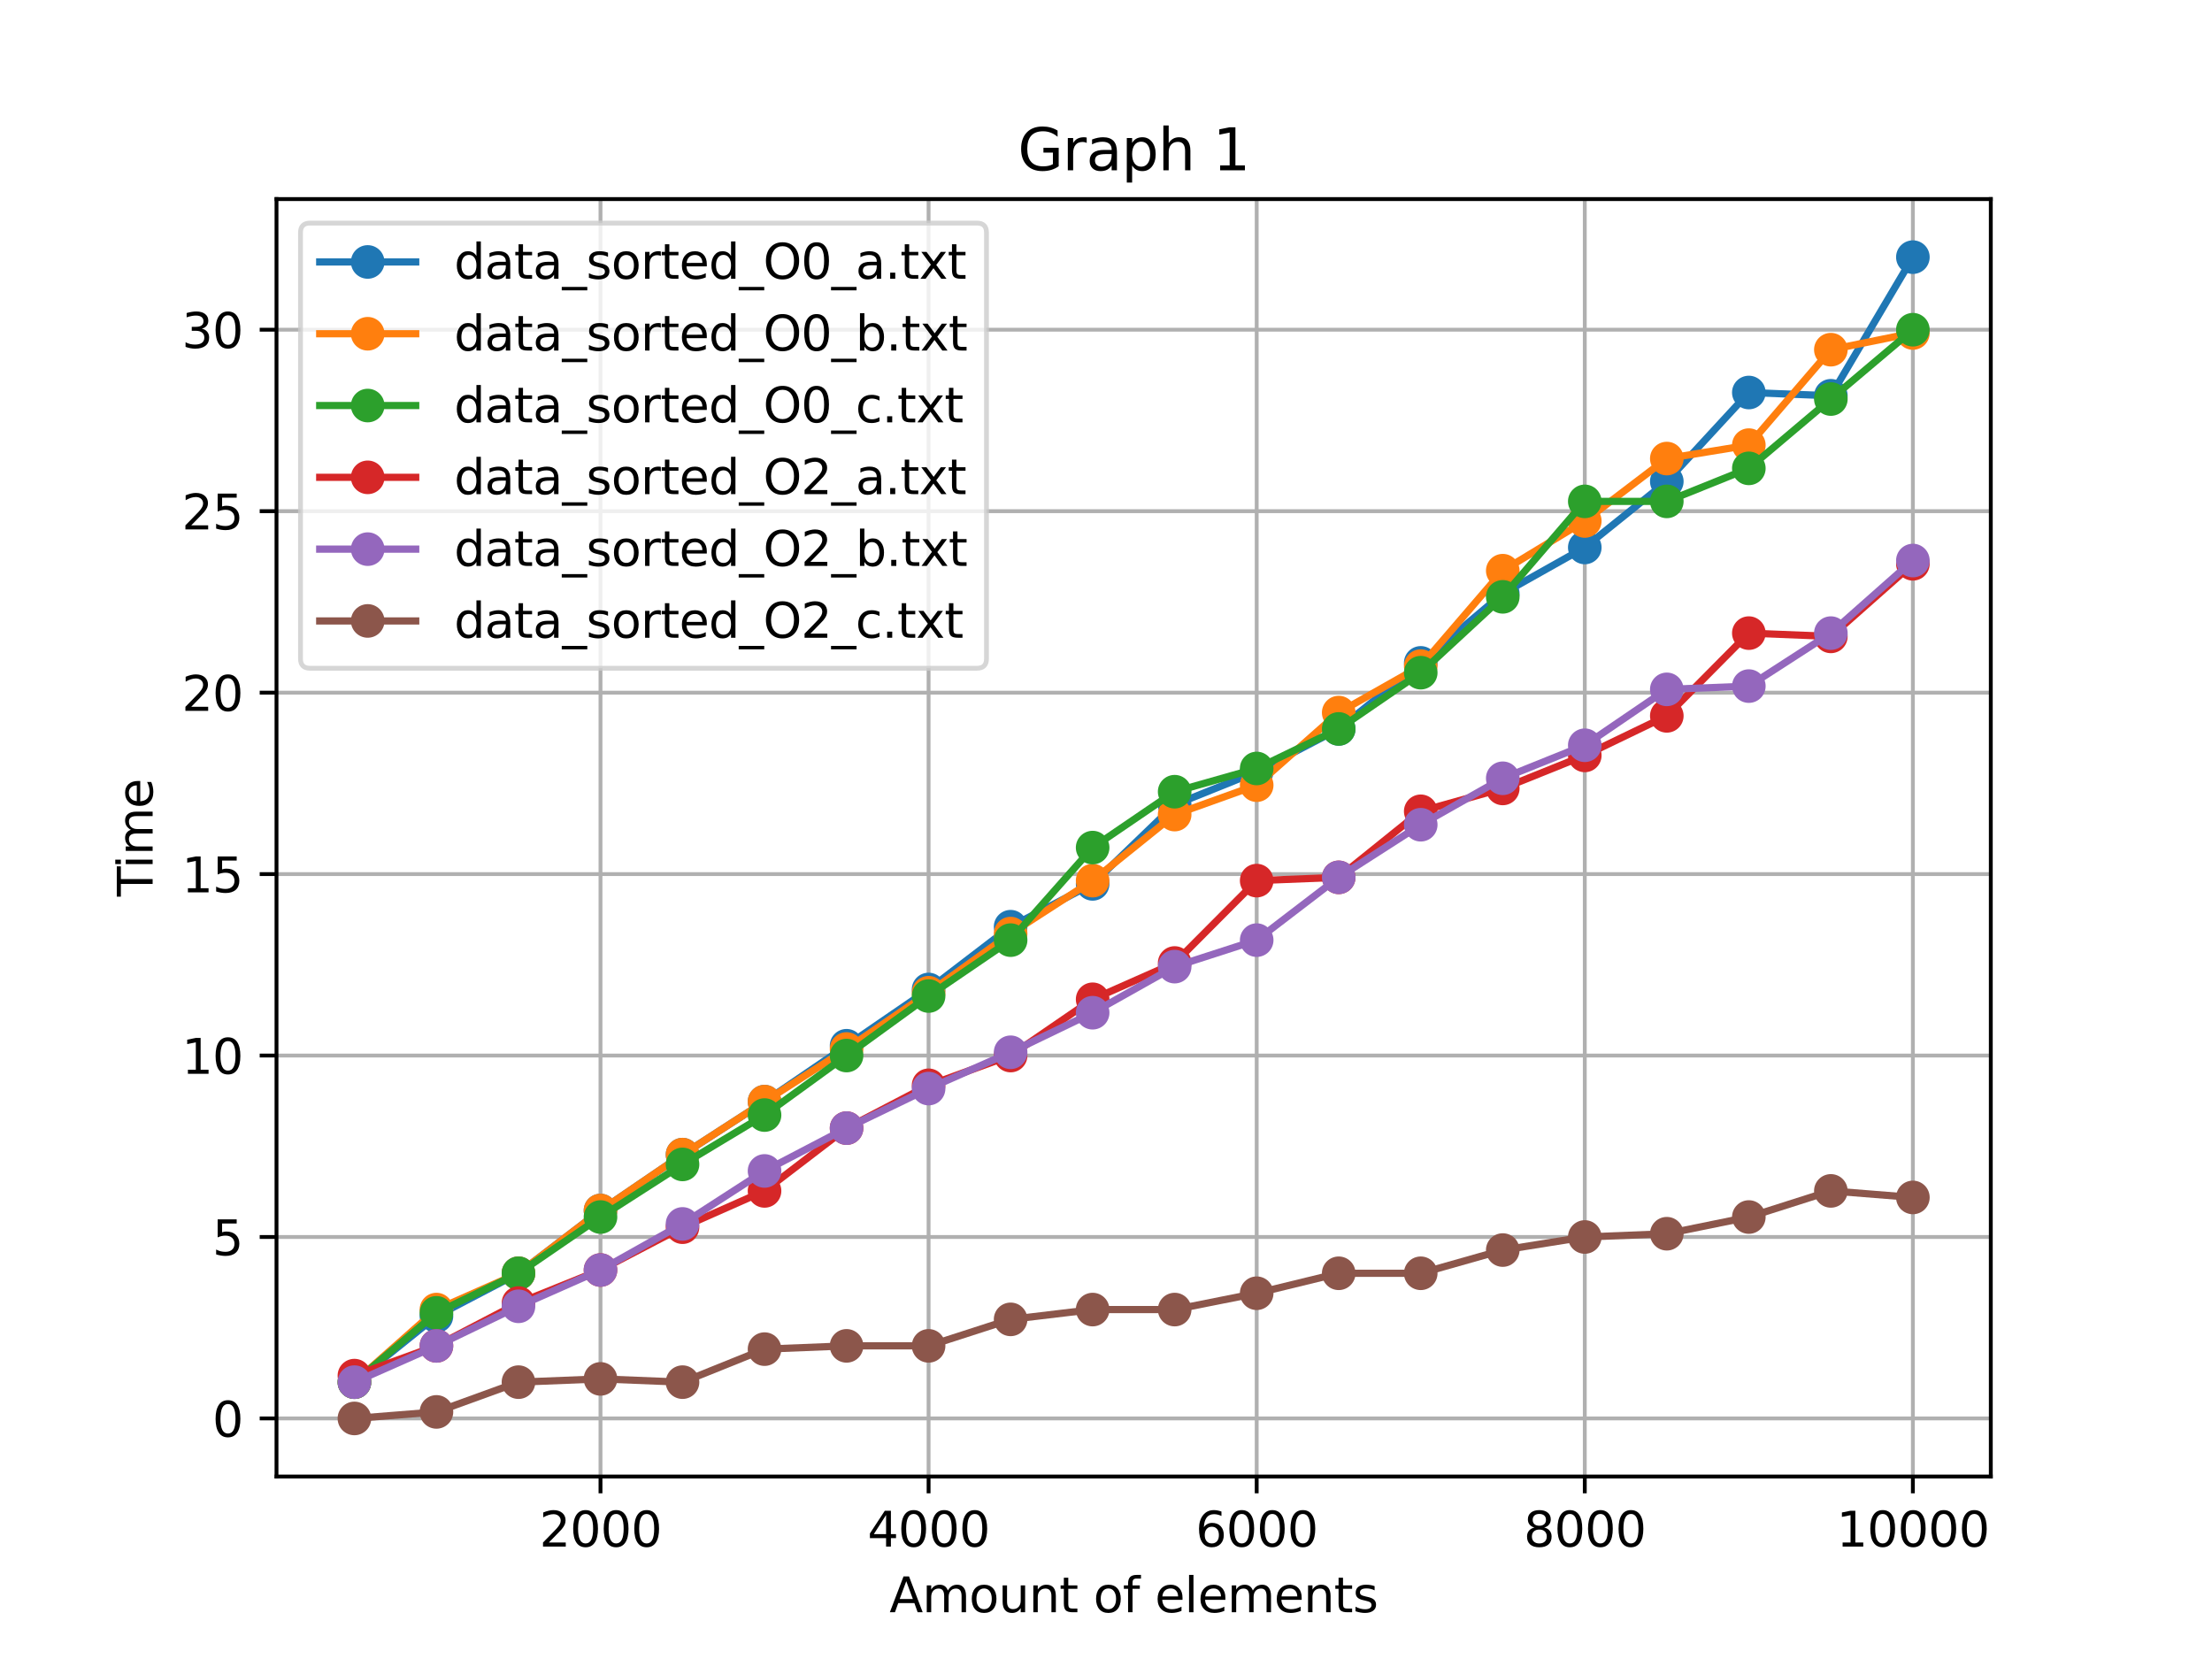 <?xml version="1.0" encoding="utf-8" standalone="no"?>
<!DOCTYPE svg PUBLIC "-//W3C//DTD SVG 1.1//EN"
  "http://www.w3.org/Graphics/SVG/1.1/DTD/svg11.dtd">
<svg xmlns:xlink="http://www.w3.org/1999/xlink" width="460.8pt" height="345.6pt" viewBox="0 0 460.8 345.6" xmlns="http://www.w3.org/2000/svg" version="1.1">
 <defs>
  <style type="text/css">*{stroke-linejoin: round; stroke-linecap: butt}</style>
 </defs>
 <g id="figure_1">
  <g id="patch_1">
   <path d="M 0 345.6 
L 460.8 345.6 
L 460.8 0 
L 0 0 
z
" style="fill: #ffffff"/>
  </g>
  <g id="axes_1">
   <g id="patch_2">
    <path d="M 57.6 307.584 
L 414.72 307.584 
L 414.72 41.472 
L 57.6 41.472 
z
" style="fill: #ffffff"/>
   </g>
   <g id="matplotlib.axis_1">
    <g id="xtick_1">
     <g id="line2d_1">
      <path d="M 125.094 307.584 
L 125.094 41.472 
" clip-path="url(#p6bbb4da697)" style="fill: none; stroke: #b0b0b0; stroke-width: 0.8; stroke-linecap: square"/>
     </g>
     <g id="line2d_2">
      <defs>
       <path id="m544c20626e" d="M 0 0 
L 0 3.5 
" style="stroke: #000000; stroke-width: 0.8"/>
      </defs>
      <g>
       <use xlink:href="#m544c20626e" x="125.094" y="307.584" style="stroke: #000000; stroke-width: 0.8"/>
      </g>
     </g>
     <g id="text_1">
      <!-- 2000 -->
      <g transform="translate(112.369 322.182) scale(0.1 -0.1)">
       <defs>
        <path id="DejaVuSans-32" d="M 1228 531 
L 3431 531 
L 3431 0 
L 469 0 
L 469 531 
Q 828 903 1448 1529 
Q 2069 2156 2228 2338 
Q 2531 2678 2651 2914 
Q 2772 3150 2772 3378 
Q 2772 3750 2511 3984 
Q 2250 4219 1831 4219 
Q 1534 4219 1204 4116 
Q 875 4013 500 3803 
L 500 4441 
Q 881 4594 1212 4672 
Q 1544 4750 1819 4750 
Q 2544 4750 2975 4387 
Q 3406 4025 3406 3419 
Q 3406 3131 3298 2873 
Q 3191 2616 2906 2266 
Q 2828 2175 2409 1742 
Q 1991 1309 1228 531 
z
" transform="scale(0.016)"/>
        <path id="DejaVuSans-30" d="M 2034 4250 
Q 1547 4250 1301 3770 
Q 1056 3291 1056 2328 
Q 1056 1369 1301 889 
Q 1547 409 2034 409 
Q 2525 409 2770 889 
Q 3016 1369 3016 2328 
Q 3016 3291 2770 3770 
Q 2525 4250 2034 4250 
z
M 2034 4750 
Q 2819 4750 3233 4129 
Q 3647 3509 3647 2328 
Q 3647 1150 3233 529 
Q 2819 -91 2034 -91 
Q 1250 -91 836 529 
Q 422 1150 422 2328 
Q 422 3509 836 4129 
Q 1250 4750 2034 4750 
z
" transform="scale(0.016)"/>
       </defs>
       <use xlink:href="#DejaVuSans-32"/>
       <use xlink:href="#DejaVuSans-30" x="63.623"/>
       <use xlink:href="#DejaVuSans-30" x="127.246"/>
       <use xlink:href="#DejaVuSans-30" x="190.869"/>
      </g>
     </g>
    </g>
    <g id="xtick_2">
     <g id="line2d_3">
      <path d="M 193.442 307.584 
L 193.442 41.472 
" clip-path="url(#p6bbb4da697)" style="fill: none; stroke: #b0b0b0; stroke-width: 0.8; stroke-linecap: square"/>
     </g>
     <g id="line2d_4">
      <g>
       <use xlink:href="#m544c20626e" x="193.442" y="307.584" style="stroke: #000000; stroke-width: 0.8"/>
      </g>
     </g>
     <g id="text_2">
      <!-- 4000 -->
      <g transform="translate(180.717 322.182) scale(0.1 -0.1)">
       <defs>
        <path id="DejaVuSans-34" d="M 2419 4116 
L 825 1625 
L 2419 1625 
L 2419 4116 
z
M 2253 4666 
L 3047 4666 
L 3047 1625 
L 3713 1625 
L 3713 1100 
L 3047 1100 
L 3047 0 
L 2419 0 
L 2419 1100 
L 313 1100 
L 313 1709 
L 2253 4666 
z
" transform="scale(0.016)"/>
       </defs>
       <use xlink:href="#DejaVuSans-34"/>
       <use xlink:href="#DejaVuSans-30" x="63.623"/>
       <use xlink:href="#DejaVuSans-30" x="127.246"/>
       <use xlink:href="#DejaVuSans-30" x="190.869"/>
      </g>
     </g>
    </g>
    <g id="xtick_3">
     <g id="line2d_5">
      <path d="M 261.791 307.584 
L 261.791 41.472 
" clip-path="url(#p6bbb4da697)" style="fill: none; stroke: #b0b0b0; stroke-width: 0.8; stroke-linecap: square"/>
     </g>
     <g id="line2d_6">
      <g>
       <use xlink:href="#m544c20626e" x="261.791" y="307.584" style="stroke: #000000; stroke-width: 0.8"/>
      </g>
     </g>
     <g id="text_3">
      <!-- 6000 -->
      <g transform="translate(249.066 322.182) scale(0.1 -0.1)">
       <defs>
        <path id="DejaVuSans-36" d="M 2113 2584 
Q 1688 2584 1439 2293 
Q 1191 2003 1191 1497 
Q 1191 994 1439 701 
Q 1688 409 2113 409 
Q 2538 409 2786 701 
Q 3034 994 3034 1497 
Q 3034 2003 2786 2293 
Q 2538 2584 2113 2584 
z
M 3366 4563 
L 3366 3988 
Q 3128 4100 2886 4159 
Q 2644 4219 2406 4219 
Q 1781 4219 1451 3797 
Q 1122 3375 1075 2522 
Q 1259 2794 1537 2939 
Q 1816 3084 2150 3084 
Q 2853 3084 3261 2657 
Q 3669 2231 3669 1497 
Q 3669 778 3244 343 
Q 2819 -91 2113 -91 
Q 1303 -91 875 529 
Q 447 1150 447 2328 
Q 447 3434 972 4092 
Q 1497 4750 2381 4750 
Q 2619 4750 2861 4703 
Q 3103 4656 3366 4563 
z
" transform="scale(0.016)"/>
       </defs>
       <use xlink:href="#DejaVuSans-36"/>
       <use xlink:href="#DejaVuSans-30" x="63.623"/>
       <use xlink:href="#DejaVuSans-30" x="127.246"/>
       <use xlink:href="#DejaVuSans-30" x="190.869"/>
      </g>
     </g>
    </g>
    <g id="xtick_4">
     <g id="line2d_7">
      <path d="M 330.139 307.584 
L 330.139 41.472 
" clip-path="url(#p6bbb4da697)" style="fill: none; stroke: #b0b0b0; stroke-width: 0.8; stroke-linecap: square"/>
     </g>
     <g id="line2d_8">
      <g>
       <use xlink:href="#m544c20626e" x="330.139" y="307.584" style="stroke: #000000; stroke-width: 0.8"/>
      </g>
     </g>
     <g id="text_4">
      <!-- 8000 -->
      <g transform="translate(317.414 322.182) scale(0.1 -0.1)">
       <defs>
        <path id="DejaVuSans-38" d="M 2034 2216 
Q 1584 2216 1326 1975 
Q 1069 1734 1069 1313 
Q 1069 891 1326 650 
Q 1584 409 2034 409 
Q 2484 409 2743 651 
Q 3003 894 3003 1313 
Q 3003 1734 2745 1975 
Q 2488 2216 2034 2216 
z
M 1403 2484 
Q 997 2584 770 2862 
Q 544 3141 544 3541 
Q 544 4100 942 4425 
Q 1341 4750 2034 4750 
Q 2731 4750 3128 4425 
Q 3525 4100 3525 3541 
Q 3525 3141 3298 2862 
Q 3072 2584 2669 2484 
Q 3125 2378 3379 2068 
Q 3634 1759 3634 1313 
Q 3634 634 3220 271 
Q 2806 -91 2034 -91 
Q 1263 -91 848 271 
Q 434 634 434 1313 
Q 434 1759 690 2068 
Q 947 2378 1403 2484 
z
M 1172 3481 
Q 1172 3119 1398 2916 
Q 1625 2713 2034 2713 
Q 2441 2713 2670 2916 
Q 2900 3119 2900 3481 
Q 2900 3844 2670 4047 
Q 2441 4250 2034 4250 
Q 1625 4250 1398 4047 
Q 1172 3844 1172 3481 
z
" transform="scale(0.016)"/>
       </defs>
       <use xlink:href="#DejaVuSans-38"/>
       <use xlink:href="#DejaVuSans-30" x="63.623"/>
       <use xlink:href="#DejaVuSans-30" x="127.246"/>
       <use xlink:href="#DejaVuSans-30" x="190.869"/>
      </g>
     </g>
    </g>
    <g id="xtick_5">
     <g id="line2d_9">
      <path d="M 398.487 307.584 
L 398.487 41.472 
" clip-path="url(#p6bbb4da697)" style="fill: none; stroke: #b0b0b0; stroke-width: 0.8; stroke-linecap: square"/>
     </g>
     <g id="line2d_10">
      <g>
       <use xlink:href="#m544c20626e" x="398.487" y="307.584" style="stroke: #000000; stroke-width: 0.8"/>
      </g>
     </g>
     <g id="text_5">
      <!-- 10000 -->
      <g transform="translate(382.581 322.182) scale(0.1 -0.1)">
       <defs>
        <path id="DejaVuSans-31" d="M 794 531 
L 1825 531 
L 1825 4091 
L 703 3866 
L 703 4441 
L 1819 4666 
L 2450 4666 
L 2450 531 
L 3481 531 
L 3481 0 
L 794 0 
L 794 531 
z
" transform="scale(0.016)"/>
       </defs>
       <use xlink:href="#DejaVuSans-31"/>
       <use xlink:href="#DejaVuSans-30" x="63.623"/>
       <use xlink:href="#DejaVuSans-30" x="127.246"/>
       <use xlink:href="#DejaVuSans-30" x="190.869"/>
       <use xlink:href="#DejaVuSans-30" x="254.492"/>
      </g>
     </g>
    </g>
    <g id="text_6">
     <!-- Amount of elements -->
     <g transform="translate(185.292 335.861) scale(0.1 -0.1)">
      <defs>
       <path id="DejaVuSans-41" d="M 2188 4044 
L 1331 1722 
L 3047 1722 
L 2188 4044 
z
M 1831 4666 
L 2547 4666 
L 4325 0 
L 3669 0 
L 3244 1197 
L 1141 1197 
L 716 0 
L 50 0 
L 1831 4666 
z
" transform="scale(0.016)"/>
       <path id="DejaVuSans-6d" d="M 3328 2828 
Q 3544 3216 3844 3400 
Q 4144 3584 4550 3584 
Q 5097 3584 5394 3201 
Q 5691 2819 5691 2113 
L 5691 0 
L 5113 0 
L 5113 2094 
Q 5113 2597 4934 2840 
Q 4756 3084 4391 3084 
Q 3944 3084 3684 2787 
Q 3425 2491 3425 1978 
L 3425 0 
L 2847 0 
L 2847 2094 
Q 2847 2600 2669 2842 
Q 2491 3084 2119 3084 
Q 1678 3084 1418 2786 
Q 1159 2488 1159 1978 
L 1159 0 
L 581 0 
L 581 3500 
L 1159 3500 
L 1159 2956 
Q 1356 3278 1631 3431 
Q 1906 3584 2284 3584 
Q 2666 3584 2933 3390 
Q 3200 3197 3328 2828 
z
" transform="scale(0.016)"/>
       <path id="DejaVuSans-6f" d="M 1959 3097 
Q 1497 3097 1228 2736 
Q 959 2375 959 1747 
Q 959 1119 1226 758 
Q 1494 397 1959 397 
Q 2419 397 2687 759 
Q 2956 1122 2956 1747 
Q 2956 2369 2687 2733 
Q 2419 3097 1959 3097 
z
M 1959 3584 
Q 2709 3584 3137 3096 
Q 3566 2609 3566 1747 
Q 3566 888 3137 398 
Q 2709 -91 1959 -91 
Q 1206 -91 779 398 
Q 353 888 353 1747 
Q 353 2609 779 3096 
Q 1206 3584 1959 3584 
z
" transform="scale(0.016)"/>
       <path id="DejaVuSans-75" d="M 544 1381 
L 544 3500 
L 1119 3500 
L 1119 1403 
Q 1119 906 1312 657 
Q 1506 409 1894 409 
Q 2359 409 2629 706 
Q 2900 1003 2900 1516 
L 2900 3500 
L 3475 3500 
L 3475 0 
L 2900 0 
L 2900 538 
Q 2691 219 2414 64 
Q 2138 -91 1772 -91 
Q 1169 -91 856 284 
Q 544 659 544 1381 
z
M 1991 3584 
L 1991 3584 
z
" transform="scale(0.016)"/>
       <path id="DejaVuSans-6e" d="M 3513 2113 
L 3513 0 
L 2938 0 
L 2938 2094 
Q 2938 2591 2744 2837 
Q 2550 3084 2163 3084 
Q 1697 3084 1428 2787 
Q 1159 2491 1159 1978 
L 1159 0 
L 581 0 
L 581 3500 
L 1159 3500 
L 1159 2956 
Q 1366 3272 1645 3428 
Q 1925 3584 2291 3584 
Q 2894 3584 3203 3211 
Q 3513 2838 3513 2113 
z
" transform="scale(0.016)"/>
       <path id="DejaVuSans-74" d="M 1172 4494 
L 1172 3500 
L 2356 3500 
L 2356 3053 
L 1172 3053 
L 1172 1153 
Q 1172 725 1289 603 
Q 1406 481 1766 481 
L 2356 481 
L 2356 0 
L 1766 0 
Q 1100 0 847 248 
Q 594 497 594 1153 
L 594 3053 
L 172 3053 
L 172 3500 
L 594 3500 
L 594 4494 
L 1172 4494 
z
" transform="scale(0.016)"/>
       <path id="DejaVuSans-20" transform="scale(0.016)"/>
       <path id="DejaVuSans-66" d="M 2375 4863 
L 2375 4384 
L 1825 4384 
Q 1516 4384 1395 4259 
Q 1275 4134 1275 3809 
L 1275 3500 
L 2222 3500 
L 2222 3053 
L 1275 3053 
L 1275 0 
L 697 0 
L 697 3053 
L 147 3053 
L 147 3500 
L 697 3500 
L 697 3744 
Q 697 4328 969 4595 
Q 1241 4863 1831 4863 
L 2375 4863 
z
" transform="scale(0.016)"/>
       <path id="DejaVuSans-65" d="M 3597 1894 
L 3597 1613 
L 953 1613 
Q 991 1019 1311 708 
Q 1631 397 2203 397 
Q 2534 397 2845 478 
Q 3156 559 3463 722 
L 3463 178 
Q 3153 47 2828 -22 
Q 2503 -91 2169 -91 
Q 1331 -91 842 396 
Q 353 884 353 1716 
Q 353 2575 817 3079 
Q 1281 3584 2069 3584 
Q 2775 3584 3186 3129 
Q 3597 2675 3597 1894 
z
M 3022 2063 
Q 3016 2534 2758 2815 
Q 2500 3097 2075 3097 
Q 1594 3097 1305 2825 
Q 1016 2553 972 2059 
L 3022 2063 
z
" transform="scale(0.016)"/>
       <path id="DejaVuSans-6c" d="M 603 4863 
L 1178 4863 
L 1178 0 
L 603 0 
L 603 4863 
z
" transform="scale(0.016)"/>
       <path id="DejaVuSans-73" d="M 2834 3397 
L 2834 2853 
Q 2591 2978 2328 3040 
Q 2066 3103 1784 3103 
Q 1356 3103 1142 2972 
Q 928 2841 928 2578 
Q 928 2378 1081 2264 
Q 1234 2150 1697 2047 
L 1894 2003 
Q 2506 1872 2764 1633 
Q 3022 1394 3022 966 
Q 3022 478 2636 193 
Q 2250 -91 1575 -91 
Q 1294 -91 989 -36 
Q 684 19 347 128 
L 347 722 
Q 666 556 975 473 
Q 1284 391 1588 391 
Q 1994 391 2212 530 
Q 2431 669 2431 922 
Q 2431 1156 2273 1281 
Q 2116 1406 1581 1522 
L 1381 1569 
Q 847 1681 609 1914 
Q 372 2147 372 2553 
Q 372 3047 722 3315 
Q 1072 3584 1716 3584 
Q 2034 3584 2315 3537 
Q 2597 3491 2834 3397 
z
" transform="scale(0.016)"/>
      </defs>
      <use xlink:href="#DejaVuSans-41"/>
      <use xlink:href="#DejaVuSans-6d" x="68.408"/>
      <use xlink:href="#DejaVuSans-6f" x="165.82"/>
      <use xlink:href="#DejaVuSans-75" x="227.002"/>
      <use xlink:href="#DejaVuSans-6e" x="290.381"/>
      <use xlink:href="#DejaVuSans-74" x="353.76"/>
      <use xlink:href="#DejaVuSans-20" x="392.969"/>
      <use xlink:href="#DejaVuSans-6f" x="424.756"/>
      <use xlink:href="#DejaVuSans-66" x="485.938"/>
      <use xlink:href="#DejaVuSans-20" x="521.143"/>
      <use xlink:href="#DejaVuSans-65" x="552.93"/>
      <use xlink:href="#DejaVuSans-6c" x="614.453"/>
      <use xlink:href="#DejaVuSans-65" x="642.236"/>
      <use xlink:href="#DejaVuSans-6d" x="703.76"/>
      <use xlink:href="#DejaVuSans-65" x="801.172"/>
      <use xlink:href="#DejaVuSans-6e" x="862.695"/>
      <use xlink:href="#DejaVuSans-74" x="926.074"/>
      <use xlink:href="#DejaVuSans-73" x="965.283"/>
     </g>
    </g>
   </g>
   <g id="matplotlib.axis_2">
    <g id="ytick_1">
     <g id="line2d_11">
      <path d="M 57.6 295.488 
L 414.72 295.488 
" clip-path="url(#p6bbb4da697)" style="fill: none; stroke: #b0b0b0; stroke-width: 0.8; stroke-linecap: square"/>
     </g>
     <g id="line2d_12">
      <defs>
       <path id="m6318806870" d="M 0 0 
L -3.5 0 
" style="stroke: #000000; stroke-width: 0.8"/>
      </defs>
      <g>
       <use xlink:href="#m6318806870" x="57.6" y="295.488" style="stroke: #000000; stroke-width: 0.8"/>
      </g>
     </g>
     <g id="text_7">
      <!-- 0 -->
      <g transform="translate(44.237 299.287) scale(0.1 -0.1)">
       <use xlink:href="#DejaVuSans-30"/>
      </g>
     </g>
    </g>
    <g id="ytick_2">
     <g id="line2d_13">
      <path d="M 57.6 257.688 
L 414.72 257.688 
" clip-path="url(#p6bbb4da697)" style="fill: none; stroke: #b0b0b0; stroke-width: 0.8; stroke-linecap: square"/>
     </g>
     <g id="line2d_14">
      <g>
       <use xlink:href="#m6318806870" x="57.6" y="257.688" style="stroke: #000000; stroke-width: 0.8"/>
      </g>
     </g>
     <g id="text_8">
      <!-- 5 -->
      <g transform="translate(44.237 261.487) scale(0.1 -0.1)">
       <defs>
        <path id="DejaVuSans-35" d="M 691 4666 
L 3169 4666 
L 3169 4134 
L 1269 4134 
L 1269 2991 
Q 1406 3038 1543 3061 
Q 1681 3084 1819 3084 
Q 2600 3084 3056 2656 
Q 3513 2228 3513 1497 
Q 3513 744 3044 326 
Q 2575 -91 1722 -91 
Q 1428 -91 1123 -41 
Q 819 9 494 109 
L 494 744 
Q 775 591 1075 516 
Q 1375 441 1709 441 
Q 2250 441 2565 725 
Q 2881 1009 2881 1497 
Q 2881 1984 2565 2268 
Q 2250 2553 1709 2553 
Q 1456 2553 1204 2497 
Q 953 2441 691 2322 
L 691 4666 
z
" transform="scale(0.016)"/>
       </defs>
       <use xlink:href="#DejaVuSans-35"/>
      </g>
     </g>
    </g>
    <g id="ytick_3">
     <g id="line2d_15">
      <path d="M 57.6 219.888 
L 414.72 219.888 
" clip-path="url(#p6bbb4da697)" style="fill: none; stroke: #b0b0b0; stroke-width: 0.8; stroke-linecap: square"/>
     </g>
     <g id="line2d_16">
      <g>
       <use xlink:href="#m6318806870" x="57.6" y="219.888" style="stroke: #000000; stroke-width: 0.8"/>
      </g>
     </g>
     <g id="text_9">
      <!-- 10 -->
      <g transform="translate(37.875 223.687) scale(0.1 -0.1)">
       <use xlink:href="#DejaVuSans-31"/>
       <use xlink:href="#DejaVuSans-30" x="63.623"/>
      </g>
     </g>
    </g>
    <g id="ytick_4">
     <g id="line2d_17">
      <path d="M 57.6 182.088 
L 414.72 182.088 
" clip-path="url(#p6bbb4da697)" style="fill: none; stroke: #b0b0b0; stroke-width: 0.8; stroke-linecap: square"/>
     </g>
     <g id="line2d_18">
      <g>
       <use xlink:href="#m6318806870" x="57.6" y="182.088" style="stroke: #000000; stroke-width: 0.8"/>
      </g>
     </g>
     <g id="text_10">
      <!-- 15 -->
      <g transform="translate(37.875 185.887) scale(0.1 -0.1)">
       <use xlink:href="#DejaVuSans-31"/>
       <use xlink:href="#DejaVuSans-35" x="63.623"/>
      </g>
     </g>
    </g>
    <g id="ytick_5">
     <g id="line2d_19">
      <path d="M 57.6 144.288 
L 414.72 144.288 
" clip-path="url(#p6bbb4da697)" style="fill: none; stroke: #b0b0b0; stroke-width: 0.8; stroke-linecap: square"/>
     </g>
     <g id="line2d_20">
      <g>
       <use xlink:href="#m6318806870" x="57.6" y="144.288" style="stroke: #000000; stroke-width: 0.8"/>
      </g>
     </g>
     <g id="text_11">
      <!-- 20 -->
      <g transform="translate(37.875 148.087) scale(0.1 -0.1)">
       <use xlink:href="#DejaVuSans-32"/>
       <use xlink:href="#DejaVuSans-30" x="63.623"/>
      </g>
     </g>
    </g>
    <g id="ytick_6">
     <g id="line2d_21">
      <path d="M 57.6 106.488 
L 414.72 106.488 
" clip-path="url(#p6bbb4da697)" style="fill: none; stroke: #b0b0b0; stroke-width: 0.8; stroke-linecap: square"/>
     </g>
     <g id="line2d_22">
      <g>
       <use xlink:href="#m6318806870" x="57.6" y="106.488" style="stroke: #000000; stroke-width: 0.8"/>
      </g>
     </g>
     <g id="text_12">
      <!-- 25 -->
      <g transform="translate(37.875 110.287) scale(0.1 -0.1)">
       <use xlink:href="#DejaVuSans-32"/>
       <use xlink:href="#DejaVuSans-35" x="63.623"/>
      </g>
     </g>
    </g>
    <g id="ytick_7">
     <g id="line2d_23">
      <path d="M 57.6 68.688 
L 414.72 68.688 
" clip-path="url(#p6bbb4da697)" style="fill: none; stroke: #b0b0b0; stroke-width: 0.8; stroke-linecap: square"/>
     </g>
     <g id="line2d_24">
      <g>
       <use xlink:href="#m6318806870" x="57.6" y="68.688" style="stroke: #000000; stroke-width: 0.8"/>
      </g>
     </g>
     <g id="text_13">
      <!-- 30 -->
      <g transform="translate(37.875 72.487) scale(0.1 -0.1)">
       <defs>
        <path id="DejaVuSans-33" d="M 2597 2516 
Q 3050 2419 3304 2112 
Q 3559 1806 3559 1356 
Q 3559 666 3084 287 
Q 2609 -91 1734 -91 
Q 1441 -91 1130 -33 
Q 819 25 488 141 
L 488 750 
Q 750 597 1062 519 
Q 1375 441 1716 441 
Q 2309 441 2620 675 
Q 2931 909 2931 1356 
Q 2931 1769 2642 2001 
Q 2353 2234 1838 2234 
L 1294 2234 
L 1294 2753 
L 1863 2753 
Q 2328 2753 2575 2939 
Q 2822 3125 2822 3475 
Q 2822 3834 2567 4026 
Q 2313 4219 1838 4219 
Q 1578 4219 1281 4162 
Q 984 4106 628 3988 
L 628 4550 
Q 988 4650 1302 4700 
Q 1616 4750 1894 4750 
Q 2613 4750 3031 4423 
Q 3450 4097 3450 3541 
Q 3450 3153 3228 2886 
Q 3006 2619 2597 2516 
z
" transform="scale(0.016)"/>
       </defs>
       <use xlink:href="#DejaVuSans-33"/>
       <use xlink:href="#DejaVuSans-30" x="63.623"/>
      </g>
     </g>
    </g>
    <g id="text_14">
     <!-- Time -->
     <g transform="translate(31.795 186.762) rotate(-90) scale(0.1 -0.1)">
      <defs>
       <path id="DejaVuSans-54" d="M -19 4666 
L 3928 4666 
L 3928 4134 
L 2272 4134 
L 2272 0 
L 1638 0 
L 1638 4134 
L -19 4134 
L -19 4666 
z
" transform="scale(0.016)"/>
       <path id="DejaVuSans-69" d="M 603 3500 
L 1178 3500 
L 1178 0 
L 603 0 
L 603 3500 
z
M 603 4863 
L 1178 4863 
L 1178 4134 
L 603 4134 
L 603 4863 
z
" transform="scale(0.016)"/>
      </defs>
      <use xlink:href="#DejaVuSans-54"/>
      <use xlink:href="#DejaVuSans-69" x="57.959"/>
      <use xlink:href="#DejaVuSans-6d" x="85.742"/>
      <use xlink:href="#DejaVuSans-65" x="183.154"/>
     </g>
    </g>
   </g>
   <g id="line2d_25">
    <path d="M 73.833 287.928 
L 90.92 274.169 
L 108.007 265.248 
L 125.094 252.169 
L 142.181 240.527 
L 159.268 229.489 
L 176.355 217.847 
L 193.442 206.129 
L 210.529 193.05 
L 227.616 184.129 
L 244.704 167.648 
L 261.791 160.769 
L 278.878 151.848 
L 295.965 138.089 
L 313.052 123.649 
L 330.139 114.048 
L 347.226 100.289 
L 364.313 81.767 
L 381.4 82.447 
L 398.487 53.568 
" clip-path="url(#p6bbb4da697)" style="fill: none; stroke: #1f77b4; stroke-width: 1.5; stroke-linecap: square"/>
    <defs>
     <path id="m767ff5aae1" d="M 0 3 
C 0.796 3 1.559 2.684 2.121 2.121 
C 2.684 1.559 3 0.796 3 0 
C 3 -0.796 2.684 -1.559 2.121 -2.121 
C 1.559 -2.684 0.796 -3 0 -3 
C -0.796 -3 -1.559 -2.684 -2.121 -2.121 
C -2.684 -1.559 -3 -0.796 -3 0 
C -3 0.796 -2.684 1.559 -2.121 2.121 
C -1.559 2.684 -0.796 3 0 3 
z
" style="stroke: #1f77b4"/>
    </defs>
    <g clip-path="url(#p6bbb4da697)">
     <use xlink:href="#m767ff5aae1" x="73.833" y="287.928" style="fill: #1f77b4; stroke: #1f77b4"/>
     <use xlink:href="#m767ff5aae1" x="90.92" y="274.169" style="fill: #1f77b4; stroke: #1f77b4"/>
     <use xlink:href="#m767ff5aae1" x="108.007" y="265.248" style="fill: #1f77b4; stroke: #1f77b4"/>
     <use xlink:href="#m767ff5aae1" x="125.094" y="252.169" style="fill: #1f77b4; stroke: #1f77b4"/>
     <use xlink:href="#m767ff5aae1" x="142.181" y="240.527" style="fill: #1f77b4; stroke: #1f77b4"/>
     <use xlink:href="#m767ff5aae1" x="159.268" y="229.489" style="fill: #1f77b4; stroke: #1f77b4"/>
     <use xlink:href="#m767ff5aae1" x="176.355" y="217.847" style="fill: #1f77b4; stroke: #1f77b4"/>
     <use xlink:href="#m767ff5aae1" x="193.442" y="206.129" style="fill: #1f77b4; stroke: #1f77b4"/>
     <use xlink:href="#m767ff5aae1" x="210.529" y="193.05" style="fill: #1f77b4; stroke: #1f77b4"/>
     <use xlink:href="#m767ff5aae1" x="227.616" y="184.129" style="fill: #1f77b4; stroke: #1f77b4"/>
     <use xlink:href="#m767ff5aae1" x="244.704" y="167.648" style="fill: #1f77b4; stroke: #1f77b4"/>
     <use xlink:href="#m767ff5aae1" x="261.791" y="160.769" style="fill: #1f77b4; stroke: #1f77b4"/>
     <use xlink:href="#m767ff5aae1" x="278.878" y="151.848" style="fill: #1f77b4; stroke: #1f77b4"/>
     <use xlink:href="#m767ff5aae1" x="295.965" y="138.089" style="fill: #1f77b4; stroke: #1f77b4"/>
     <use xlink:href="#m767ff5aae1" x="313.052" y="123.649" style="fill: #1f77b4; stroke: #1f77b4"/>
     <use xlink:href="#m767ff5aae1" x="330.139" y="114.048" style="fill: #1f77b4; stroke: #1f77b4"/>
     <use xlink:href="#m767ff5aae1" x="347.226" y="100.289" style="fill: #1f77b4; stroke: #1f77b4"/>
     <use xlink:href="#m767ff5aae1" x="364.313" y="81.767" style="fill: #1f77b4; stroke: #1f77b4"/>
     <use xlink:href="#m767ff5aae1" x="381.4" y="82.447" style="fill: #1f77b4; stroke: #1f77b4"/>
     <use xlink:href="#m767ff5aae1" x="398.487" y="53.568" style="fill: #1f77b4; stroke: #1f77b4"/>
    </g>
   </g>
   <g id="line2d_26">
    <path d="M 73.833 287.928 
L 90.92 272.808 
L 108.007 265.248 
L 125.094 252.169 
L 142.181 240.527 
L 159.268 229.489 
L 176.355 218.527 
L 193.442 206.809 
L 210.529 194.486 
L 227.616 183.449 
L 244.704 169.69 
L 261.791 163.566 
L 278.878 148.446 
L 295.965 138.769 
L 313.052 118.886 
L 330.139 108.529 
L 347.226 95.526 
L 364.313 92.729 
L 381.4 72.846 
L 398.487 69.368 
" clip-path="url(#p6bbb4da697)" style="fill: none; stroke: #ff7f0e; stroke-width: 1.5; stroke-linecap: square"/>
    <defs>
     <path id="m53cf50e272" d="M 0 3 
C 0.796 3 1.559 2.684 2.121 2.121 
C 2.684 1.559 3 0.796 3 0 
C 3 -0.796 2.684 -1.559 2.121 -2.121 
C 1.559 -2.684 0.796 -3 0 -3 
C -0.796 -3 -1.559 -2.684 -2.121 -2.121 
C -2.684 -1.559 -3 -0.796 -3 0 
C -3 0.796 -2.684 1.559 -2.121 2.121 
C -1.559 2.684 -0.796 3 0 3 
z
" style="stroke: #ff7f0e"/>
    </defs>
    <g clip-path="url(#p6bbb4da697)">
     <use xlink:href="#m53cf50e272" x="73.833" y="287.928" style="fill: #ff7f0e; stroke: #ff7f0e"/>
     <use xlink:href="#m53cf50e272" x="90.92" y="272.808" style="fill: #ff7f0e; stroke: #ff7f0e"/>
     <use xlink:href="#m53cf50e272" x="108.007" y="265.248" style="fill: #ff7f0e; stroke: #ff7f0e"/>
     <use xlink:href="#m53cf50e272" x="125.094" y="252.169" style="fill: #ff7f0e; stroke: #ff7f0e"/>
     <use xlink:href="#m53cf50e272" x="142.181" y="240.527" style="fill: #ff7f0e; stroke: #ff7f0e"/>
     <use xlink:href="#m53cf50e272" x="159.268" y="229.489" style="fill: #ff7f0e; stroke: #ff7f0e"/>
     <use xlink:href="#m53cf50e272" x="176.355" y="218.527" style="fill: #ff7f0e; stroke: #ff7f0e"/>
     <use xlink:href="#m53cf50e272" x="193.442" y="206.809" style="fill: #ff7f0e; stroke: #ff7f0e"/>
     <use xlink:href="#m53cf50e272" x="210.529" y="194.486" style="fill: #ff7f0e; stroke: #ff7f0e"/>
     <use xlink:href="#m53cf50e272" x="227.616" y="183.449" style="fill: #ff7f0e; stroke: #ff7f0e"/>
     <use xlink:href="#m53cf50e272" x="244.704" y="169.69" style="fill: #ff7f0e; stroke: #ff7f0e"/>
     <use xlink:href="#m53cf50e272" x="261.791" y="163.566" style="fill: #ff7f0e; stroke: #ff7f0e"/>
     <use xlink:href="#m53cf50e272" x="278.878" y="148.446" style="fill: #ff7f0e; stroke: #ff7f0e"/>
     <use xlink:href="#m53cf50e272" x="295.965" y="138.769" style="fill: #ff7f0e; stroke: #ff7f0e"/>
     <use xlink:href="#m53cf50e272" x="313.052" y="118.886" style="fill: #ff7f0e; stroke: #ff7f0e"/>
     <use xlink:href="#m53cf50e272" x="330.139" y="108.529" style="fill: #ff7f0e; stroke: #ff7f0e"/>
     <use xlink:href="#m53cf50e272" x="347.226" y="95.526" style="fill: #ff7f0e; stroke: #ff7f0e"/>
     <use xlink:href="#m53cf50e272" x="364.313" y="92.729" style="fill: #ff7f0e; stroke: #ff7f0e"/>
     <use xlink:href="#m53cf50e272" x="381.4" y="72.846" style="fill: #ff7f0e; stroke: #ff7f0e"/>
     <use xlink:href="#m53cf50e272" x="398.487" y="69.368" style="fill: #ff7f0e; stroke: #ff7f0e"/>
    </g>
   </g>
   <g id="line2d_27">
    <path d="M 73.833 287.928 
L 90.92 273.488 
L 108.007 265.248 
L 125.094 253.53 
L 142.181 242.568 
L 159.268 232.286 
L 176.355 219.888 
L 193.442 207.49 
L 210.529 195.847 
L 227.616 176.569 
L 244.704 164.927 
L 261.791 160.088 
L 278.878 151.848 
L 295.965 140.13 
L 313.052 124.33 
L 330.139 104.447 
L 347.226 104.447 
L 364.313 97.567 
L 381.4 83.128 
L 398.487 68.688 
" clip-path="url(#p6bbb4da697)" style="fill: none; stroke: #2ca02c; stroke-width: 1.5; stroke-linecap: square"/>
    <defs>
     <path id="m89d5968272" d="M 0 3 
C 0.796 3 1.559 2.684 2.121 2.121 
C 2.684 1.559 3 0.796 3 0 
C 3 -0.796 2.684 -1.559 2.121 -2.121 
C 1.559 -2.684 0.796 -3 0 -3 
C -0.796 -3 -1.559 -2.684 -2.121 -2.121 
C -2.684 -1.559 -3 -0.796 -3 0 
C -3 0.796 -2.684 1.559 -2.121 2.121 
C -1.559 2.684 -0.796 3 0 3 
z
" style="stroke: #2ca02c"/>
    </defs>
    <g clip-path="url(#p6bbb4da697)">
     <use xlink:href="#m89d5968272" x="73.833" y="287.928" style="fill: #2ca02c; stroke: #2ca02c"/>
     <use xlink:href="#m89d5968272" x="90.92" y="273.488" style="fill: #2ca02c; stroke: #2ca02c"/>
     <use xlink:href="#m89d5968272" x="108.007" y="265.248" style="fill: #2ca02c; stroke: #2ca02c"/>
     <use xlink:href="#m89d5968272" x="125.094" y="253.53" style="fill: #2ca02c; stroke: #2ca02c"/>
     <use xlink:href="#m89d5968272" x="142.181" y="242.568" style="fill: #2ca02c; stroke: #2ca02c"/>
     <use xlink:href="#m89d5968272" x="159.268" y="232.286" style="fill: #2ca02c; stroke: #2ca02c"/>
     <use xlink:href="#m89d5968272" x="176.355" y="219.888" style="fill: #2ca02c; stroke: #2ca02c"/>
     <use xlink:href="#m89d5968272" x="193.442" y="207.49" style="fill: #2ca02c; stroke: #2ca02c"/>
     <use xlink:href="#m89d5968272" x="210.529" y="195.847" style="fill: #2ca02c; stroke: #2ca02c"/>
     <use xlink:href="#m89d5968272" x="227.616" y="176.569" style="fill: #2ca02c; stroke: #2ca02c"/>
     <use xlink:href="#m89d5968272" x="244.704" y="164.927" style="fill: #2ca02c; stroke: #2ca02c"/>
     <use xlink:href="#m89d5968272" x="261.791" y="160.088" style="fill: #2ca02c; stroke: #2ca02c"/>
     <use xlink:href="#m89d5968272" x="278.878" y="151.848" style="fill: #2ca02c; stroke: #2ca02c"/>
     <use xlink:href="#m89d5968272" x="295.965" y="140.13" style="fill: #2ca02c; stroke: #2ca02c"/>
     <use xlink:href="#m89d5968272" x="313.052" y="124.33" style="fill: #2ca02c; stroke: #2ca02c"/>
     <use xlink:href="#m89d5968272" x="330.139" y="104.447" style="fill: #2ca02c; stroke: #2ca02c"/>
     <use xlink:href="#m89d5968272" x="347.226" y="104.447" style="fill: #2ca02c; stroke: #2ca02c"/>
     <use xlink:href="#m89d5968272" x="364.313" y="97.567" style="fill: #2ca02c; stroke: #2ca02c"/>
     <use xlink:href="#m89d5968272" x="381.4" y="83.128" style="fill: #2ca02c; stroke: #2ca02c"/>
     <use xlink:href="#m89d5968272" x="398.487" y="68.688" style="fill: #2ca02c; stroke: #2ca02c"/>
    </g>
   </g>
   <g id="line2d_28">
    <path d="M 73.833 286.567 
L 90.92 280.368 
L 108.007 271.447 
L 125.094 264.568 
L 142.181 255.647 
L 159.268 248.087 
L 176.355 235.008 
L 193.442 226.087 
L 210.529 219.888 
L 227.616 208.17 
L 244.704 200.61 
L 261.791 183.449 
L 278.878 182.768 
L 295.965 169.009 
L 313.052 164.246 
L 330.139 157.367 
L 347.226 149.126 
L 364.313 131.89 
L 381.4 132.57 
L 398.487 117.45 
" clip-path="url(#p6bbb4da697)" style="fill: none; stroke: #d62728; stroke-width: 1.5; stroke-linecap: square"/>
    <defs>
     <path id="m01be73fb68" d="M 0 3 
C 0.796 3 1.559 2.684 2.121 2.121 
C 2.684 1.559 3 0.796 3 0 
C 3 -0.796 2.684 -1.559 2.121 -2.121 
C 1.559 -2.684 0.796 -3 0 -3 
C -0.796 -3 -1.559 -2.684 -2.121 -2.121 
C -2.684 -1.559 -3 -0.796 -3 0 
C -3 0.796 -2.684 1.559 -2.121 2.121 
C -1.559 2.684 -0.796 3 0 3 
z
" style="stroke: #d62728"/>
    </defs>
    <g clip-path="url(#p6bbb4da697)">
     <use xlink:href="#m01be73fb68" x="73.833" y="286.567" style="fill: #d62728; stroke: #d62728"/>
     <use xlink:href="#m01be73fb68" x="90.92" y="280.368" style="fill: #d62728; stroke: #d62728"/>
     <use xlink:href="#m01be73fb68" x="108.007" y="271.447" style="fill: #d62728; stroke: #d62728"/>
     <use xlink:href="#m01be73fb68" x="125.094" y="264.568" style="fill: #d62728; stroke: #d62728"/>
     <use xlink:href="#m01be73fb68" x="142.181" y="255.647" style="fill: #d62728; stroke: #d62728"/>
     <use xlink:href="#m01be73fb68" x="159.268" y="248.087" style="fill: #d62728; stroke: #d62728"/>
     <use xlink:href="#m01be73fb68" x="176.355" y="235.008" style="fill: #d62728; stroke: #d62728"/>
     <use xlink:href="#m01be73fb68" x="193.442" y="226.087" style="fill: #d62728; stroke: #d62728"/>
     <use xlink:href="#m01be73fb68" x="210.529" y="219.888" style="fill: #d62728; stroke: #d62728"/>
     <use xlink:href="#m01be73fb68" x="227.616" y="208.17" style="fill: #d62728; stroke: #d62728"/>
     <use xlink:href="#m01be73fb68" x="244.704" y="200.61" style="fill: #d62728; stroke: #d62728"/>
     <use xlink:href="#m01be73fb68" x="261.791" y="183.449" style="fill: #d62728; stroke: #d62728"/>
     <use xlink:href="#m01be73fb68" x="278.878" y="182.768" style="fill: #d62728; stroke: #d62728"/>
     <use xlink:href="#m01be73fb68" x="295.965" y="169.009" style="fill: #d62728; stroke: #d62728"/>
     <use xlink:href="#m01be73fb68" x="313.052" y="164.246" style="fill: #d62728; stroke: #d62728"/>
     <use xlink:href="#m01be73fb68" x="330.139" y="157.367" style="fill: #d62728; stroke: #d62728"/>
     <use xlink:href="#m01be73fb68" x="347.226" y="149.126" style="fill: #d62728; stroke: #d62728"/>
     <use xlink:href="#m01be73fb68" x="364.313" y="131.89" style="fill: #d62728; stroke: #d62728"/>
     <use xlink:href="#m01be73fb68" x="381.4" y="132.57" style="fill: #d62728; stroke: #d62728"/>
     <use xlink:href="#m01be73fb68" x="398.487" y="117.45" style="fill: #d62728; stroke: #d62728"/>
    </g>
   </g>
   <g id="line2d_29">
    <path d="M 73.833 287.928 
L 90.92 280.368 
L 108.007 272.128 
L 125.094 264.568 
L 142.181 254.966 
L 159.268 243.929 
L 176.355 235.008 
L 193.442 226.768 
L 210.529 219.208 
L 227.616 210.967 
L 244.704 201.366 
L 261.791 195.847 
L 278.878 182.768 
L 295.965 171.806 
L 313.052 162.13 
L 330.139 155.25 
L 347.226 143.608 
L 364.313 142.927 
L 381.4 131.89 
L 398.487 116.77 
" clip-path="url(#p6bbb4da697)" style="fill: none; stroke: #9467bd; stroke-width: 1.5; stroke-linecap: square"/>
    <defs>
     <path id="me75e75b63c" d="M 0 3 
C 0.796 3 1.559 2.684 2.121 2.121 
C 2.684 1.559 3 0.796 3 0 
C 3 -0.796 2.684 -1.559 2.121 -2.121 
C 1.559 -2.684 0.796 -3 0 -3 
C -0.796 -3 -1.559 -2.684 -2.121 -2.121 
C -2.684 -1.559 -3 -0.796 -3 0 
C -3 0.796 -2.684 1.559 -2.121 2.121 
C -1.559 2.684 -0.796 3 0 3 
z
" style="stroke: #9467bd"/>
    </defs>
    <g clip-path="url(#p6bbb4da697)">
     <use xlink:href="#me75e75b63c" x="73.833" y="287.928" style="fill: #9467bd; stroke: #9467bd"/>
     <use xlink:href="#me75e75b63c" x="90.92" y="280.368" style="fill: #9467bd; stroke: #9467bd"/>
     <use xlink:href="#me75e75b63c" x="108.007" y="272.128" style="fill: #9467bd; stroke: #9467bd"/>
     <use xlink:href="#me75e75b63c" x="125.094" y="264.568" style="fill: #9467bd; stroke: #9467bd"/>
     <use xlink:href="#me75e75b63c" x="142.181" y="254.966" style="fill: #9467bd; stroke: #9467bd"/>
     <use xlink:href="#me75e75b63c" x="159.268" y="243.929" style="fill: #9467bd; stroke: #9467bd"/>
     <use xlink:href="#me75e75b63c" x="176.355" y="235.008" style="fill: #9467bd; stroke: #9467bd"/>
     <use xlink:href="#me75e75b63c" x="193.442" y="226.768" style="fill: #9467bd; stroke: #9467bd"/>
     <use xlink:href="#me75e75b63c" x="210.529" y="219.208" style="fill: #9467bd; stroke: #9467bd"/>
     <use xlink:href="#me75e75b63c" x="227.616" y="210.967" style="fill: #9467bd; stroke: #9467bd"/>
     <use xlink:href="#me75e75b63c" x="244.704" y="201.366" style="fill: #9467bd; stroke: #9467bd"/>
     <use xlink:href="#me75e75b63c" x="261.791" y="195.847" style="fill: #9467bd; stroke: #9467bd"/>
     <use xlink:href="#me75e75b63c" x="278.878" y="182.768" style="fill: #9467bd; stroke: #9467bd"/>
     <use xlink:href="#me75e75b63c" x="295.965" y="171.806" style="fill: #9467bd; stroke: #9467bd"/>
     <use xlink:href="#me75e75b63c" x="313.052" y="162.13" style="fill: #9467bd; stroke: #9467bd"/>
     <use xlink:href="#me75e75b63c" x="330.139" y="155.25" style="fill: #9467bd; stroke: #9467bd"/>
     <use xlink:href="#me75e75b63c" x="347.226" y="143.608" style="fill: #9467bd; stroke: #9467bd"/>
     <use xlink:href="#me75e75b63c" x="364.313" y="142.927" style="fill: #9467bd; stroke: #9467bd"/>
     <use xlink:href="#me75e75b63c" x="381.4" y="131.89" style="fill: #9467bd; stroke: #9467bd"/>
     <use xlink:href="#me75e75b63c" x="398.487" y="116.77" style="fill: #9467bd; stroke: #9467bd"/>
    </g>
   </g>
   <g id="line2d_30">
    <path d="M 73.833 295.488 
L 90.92 294.127 
L 108.007 287.928 
L 125.094 287.248 
L 142.181 287.928 
L 159.268 281.048 
L 176.355 280.368 
L 193.442 280.368 
L 210.529 274.849 
L 227.616 272.808 
L 244.704 272.808 
L 261.791 269.406 
L 278.878 265.248 
L 295.965 265.248 
L 313.052 260.41 
L 330.139 257.688 
L 347.226 257.008 
L 364.313 253.53 
L 381.4 248.087 
L 398.487 249.448 
" clip-path="url(#p6bbb4da697)" style="fill: none; stroke: #8c564b; stroke-width: 1.5; stroke-linecap: square"/>
    <defs>
     <path id="m30e57b7d52" d="M 0 3 
C 0.796 3 1.559 2.684 2.121 2.121 
C 2.684 1.559 3 0.796 3 0 
C 3 -0.796 2.684 -1.559 2.121 -2.121 
C 1.559 -2.684 0.796 -3 0 -3 
C -0.796 -3 -1.559 -2.684 -2.121 -2.121 
C -2.684 -1.559 -3 -0.796 -3 0 
C -3 0.796 -2.684 1.559 -2.121 2.121 
C -1.559 2.684 -0.796 3 0 3 
z
" style="stroke: #8c564b"/>
    </defs>
    <g clip-path="url(#p6bbb4da697)">
     <use xlink:href="#m30e57b7d52" x="73.833" y="295.488" style="fill: #8c564b; stroke: #8c564b"/>
     <use xlink:href="#m30e57b7d52" x="90.92" y="294.127" style="fill: #8c564b; stroke: #8c564b"/>
     <use xlink:href="#m30e57b7d52" x="108.007" y="287.928" style="fill: #8c564b; stroke: #8c564b"/>
     <use xlink:href="#m30e57b7d52" x="125.094" y="287.248" style="fill: #8c564b; stroke: #8c564b"/>
     <use xlink:href="#m30e57b7d52" x="142.181" y="287.928" style="fill: #8c564b; stroke: #8c564b"/>
     <use xlink:href="#m30e57b7d52" x="159.268" y="281.048" style="fill: #8c564b; stroke: #8c564b"/>
     <use xlink:href="#m30e57b7d52" x="176.355" y="280.368" style="fill: #8c564b; stroke: #8c564b"/>
     <use xlink:href="#m30e57b7d52" x="193.442" y="280.368" style="fill: #8c564b; stroke: #8c564b"/>
     <use xlink:href="#m30e57b7d52" x="210.529" y="274.849" style="fill: #8c564b; stroke: #8c564b"/>
     <use xlink:href="#m30e57b7d52" x="227.616" y="272.808" style="fill: #8c564b; stroke: #8c564b"/>
     <use xlink:href="#m30e57b7d52" x="244.704" y="272.808" style="fill: #8c564b; stroke: #8c564b"/>
     <use xlink:href="#m30e57b7d52" x="261.791" y="269.406" style="fill: #8c564b; stroke: #8c564b"/>
     <use xlink:href="#m30e57b7d52" x="278.878" y="265.248" style="fill: #8c564b; stroke: #8c564b"/>
     <use xlink:href="#m30e57b7d52" x="295.965" y="265.248" style="fill: #8c564b; stroke: #8c564b"/>
     <use xlink:href="#m30e57b7d52" x="313.052" y="260.41" style="fill: #8c564b; stroke: #8c564b"/>
     <use xlink:href="#m30e57b7d52" x="330.139" y="257.688" style="fill: #8c564b; stroke: #8c564b"/>
     <use xlink:href="#m30e57b7d52" x="347.226" y="257.008" style="fill: #8c564b; stroke: #8c564b"/>
     <use xlink:href="#m30e57b7d52" x="364.313" y="253.53" style="fill: #8c564b; stroke: #8c564b"/>
     <use xlink:href="#m30e57b7d52" x="381.4" y="248.087" style="fill: #8c564b; stroke: #8c564b"/>
     <use xlink:href="#m30e57b7d52" x="398.487" y="249.448" style="fill: #8c564b; stroke: #8c564b"/>
    </g>
   </g>
   <g id="patch_3">
    <path d="M 57.6 307.584 
L 57.6 41.472 
" style="fill: none; stroke: #000000; stroke-width: 0.8; stroke-linejoin: miter; stroke-linecap: square"/>
   </g>
   <g id="patch_4">
    <path d="M 414.72 307.584 
L 414.72 41.472 
" style="fill: none; stroke: #000000; stroke-width: 0.8; stroke-linejoin: miter; stroke-linecap: square"/>
   </g>
   <g id="patch_5">
    <path d="M 57.6 307.584 
L 414.72 307.584 
" style="fill: none; stroke: #000000; stroke-width: 0.8; stroke-linejoin: miter; stroke-linecap: square"/>
   </g>
   <g id="patch_6">
    <path d="M 57.6 41.472 
L 414.72 41.472 
" style="fill: none; stroke: #000000; stroke-width: 0.8; stroke-linejoin: miter; stroke-linecap: square"/>
   </g>
   <g id="text_15">
    <!-- Graph 1 -->
    <g transform="translate(212.032 35.472) scale(0.12 -0.12)">
     <defs>
      <path id="DejaVuSans-47" d="M 3809 666 
L 3809 1919 
L 2778 1919 
L 2778 2438 
L 4434 2438 
L 4434 434 
Q 4069 175 3628 42 
Q 3188 -91 2688 -91 
Q 1594 -91 976 548 
Q 359 1188 359 2328 
Q 359 3472 976 4111 
Q 1594 4750 2688 4750 
Q 3144 4750 3555 4637 
Q 3966 4525 4313 4306 
L 4313 3634 
Q 3963 3931 3569 4081 
Q 3175 4231 2741 4231 
Q 1884 4231 1454 3753 
Q 1025 3275 1025 2328 
Q 1025 1384 1454 906 
Q 1884 428 2741 428 
Q 3075 428 3337 486 
Q 3600 544 3809 666 
z
" transform="scale(0.016)"/>
      <path id="DejaVuSans-72" d="M 2631 2963 
Q 2534 3019 2420 3045 
Q 2306 3072 2169 3072 
Q 1681 3072 1420 2755 
Q 1159 2438 1159 1844 
L 1159 0 
L 581 0 
L 581 3500 
L 1159 3500 
L 1159 2956 
Q 1341 3275 1631 3429 
Q 1922 3584 2338 3584 
Q 2397 3584 2469 3576 
Q 2541 3569 2628 3553 
L 2631 2963 
z
" transform="scale(0.016)"/>
      <path id="DejaVuSans-61" d="M 2194 1759 
Q 1497 1759 1228 1600 
Q 959 1441 959 1056 
Q 959 750 1161 570 
Q 1363 391 1709 391 
Q 2188 391 2477 730 
Q 2766 1069 2766 1631 
L 2766 1759 
L 2194 1759 
z
M 3341 1997 
L 3341 0 
L 2766 0 
L 2766 531 
Q 2569 213 2275 61 
Q 1981 -91 1556 -91 
Q 1019 -91 701 211 
Q 384 513 384 1019 
Q 384 1609 779 1909 
Q 1175 2209 1959 2209 
L 2766 2209 
L 2766 2266 
Q 2766 2663 2505 2880 
Q 2244 3097 1772 3097 
Q 1472 3097 1187 3025 
Q 903 2953 641 2809 
L 641 3341 
Q 956 3463 1253 3523 
Q 1550 3584 1831 3584 
Q 2591 3584 2966 3190 
Q 3341 2797 3341 1997 
z
" transform="scale(0.016)"/>
      <path id="DejaVuSans-70" d="M 1159 525 
L 1159 -1331 
L 581 -1331 
L 581 3500 
L 1159 3500 
L 1159 2969 
Q 1341 3281 1617 3432 
Q 1894 3584 2278 3584 
Q 2916 3584 3314 3078 
Q 3713 2572 3713 1747 
Q 3713 922 3314 415 
Q 2916 -91 2278 -91 
Q 1894 -91 1617 61 
Q 1341 213 1159 525 
z
M 3116 1747 
Q 3116 2381 2855 2742 
Q 2594 3103 2138 3103 
Q 1681 3103 1420 2742 
Q 1159 2381 1159 1747 
Q 1159 1113 1420 752 
Q 1681 391 2138 391 
Q 2594 391 2855 752 
Q 3116 1113 3116 1747 
z
" transform="scale(0.016)"/>
      <path id="DejaVuSans-68" d="M 3513 2113 
L 3513 0 
L 2938 0 
L 2938 2094 
Q 2938 2591 2744 2837 
Q 2550 3084 2163 3084 
Q 1697 3084 1428 2787 
Q 1159 2491 1159 1978 
L 1159 0 
L 581 0 
L 581 4863 
L 1159 4863 
L 1159 2956 
Q 1366 3272 1645 3428 
Q 1925 3584 2291 3584 
Q 2894 3584 3203 3211 
Q 3513 2838 3513 2113 
z
" transform="scale(0.016)"/>
     </defs>
     <use xlink:href="#DejaVuSans-47"/>
     <use xlink:href="#DejaVuSans-72" x="77.49"/>
     <use xlink:href="#DejaVuSans-61" x="118.604"/>
     <use xlink:href="#DejaVuSans-70" x="179.883"/>
     <use xlink:href="#DejaVuSans-68" x="243.359"/>
     <use xlink:href="#DejaVuSans-20" x="306.738"/>
     <use xlink:href="#DejaVuSans-31" x="338.525"/>
    </g>
   </g>
   <g id="legend_1">
    <g id="patch_7">
     <path d="M 64.6 139.209 
L 203.506 139.209 
Q 205.506 139.209 205.506 137.209 
L 205.506 48.472 
Q 205.506 46.472 203.506 46.472 
L 64.6 46.472 
Q 62.6 46.472 62.6 48.472 
L 62.6 137.209 
Q 62.6 139.209 64.6 139.209 
z
" style="fill: #ffffff; opacity: 0.8; stroke: #cccccc; stroke-linejoin: miter"/>
    </g>
    <g id="line2d_31">
     <path d="M 66.6 54.57 
L 76.6 54.57 
L 86.6 54.57 
" style="fill: none; stroke: #1f77b4; stroke-width: 1.5; stroke-linecap: square"/>
     <g>
      <use xlink:href="#m767ff5aae1" x="76.6" y="54.57" style="fill: #1f77b4; stroke: #1f77b4"/>
     </g>
    </g>
    <g id="text_16">
     <!-- data_sorted_O0_a.txt -->
     <g transform="translate(94.6 58.07) scale(0.1 -0.1)">
      <defs>
       <path id="DejaVuSans-64" d="M 2906 2969 
L 2906 4863 
L 3481 4863 
L 3481 0 
L 2906 0 
L 2906 525 
Q 2725 213 2448 61 
Q 2172 -91 1784 -91 
Q 1150 -91 751 415 
Q 353 922 353 1747 
Q 353 2572 751 3078 
Q 1150 3584 1784 3584 
Q 2172 3584 2448 3432 
Q 2725 3281 2906 2969 
z
M 947 1747 
Q 947 1113 1208 752 
Q 1469 391 1925 391 
Q 2381 391 2643 752 
Q 2906 1113 2906 1747 
Q 2906 2381 2643 2742 
Q 2381 3103 1925 3103 
Q 1469 3103 1208 2742 
Q 947 2381 947 1747 
z
" transform="scale(0.016)"/>
       <path id="DejaVuSans-5f" d="M 3263 -1063 
L 3263 -1509 
L -63 -1509 
L -63 -1063 
L 3263 -1063 
z
" transform="scale(0.016)"/>
       <path id="DejaVuSans-4f" d="M 2522 4238 
Q 1834 4238 1429 3725 
Q 1025 3213 1025 2328 
Q 1025 1447 1429 934 
Q 1834 422 2522 422 
Q 3209 422 3611 934 
Q 4013 1447 4013 2328 
Q 4013 3213 3611 3725 
Q 3209 4238 2522 4238 
z
M 2522 4750 
Q 3503 4750 4090 4092 
Q 4678 3434 4678 2328 
Q 4678 1225 4090 567 
Q 3503 -91 2522 -91 
Q 1538 -91 948 565 
Q 359 1222 359 2328 
Q 359 3434 948 4092 
Q 1538 4750 2522 4750 
z
" transform="scale(0.016)"/>
       <path id="DejaVuSans-2e" d="M 684 794 
L 1344 794 
L 1344 0 
L 684 0 
L 684 794 
z
" transform="scale(0.016)"/>
       <path id="DejaVuSans-78" d="M 3513 3500 
L 2247 1797 
L 3578 0 
L 2900 0 
L 1881 1375 
L 863 0 
L 184 0 
L 1544 1831 
L 300 3500 
L 978 3500 
L 1906 2253 
L 2834 3500 
L 3513 3500 
z
" transform="scale(0.016)"/>
      </defs>
      <use xlink:href="#DejaVuSans-64"/>
      <use xlink:href="#DejaVuSans-61" x="63.477"/>
      <use xlink:href="#DejaVuSans-74" x="124.756"/>
      <use xlink:href="#DejaVuSans-61" x="163.965"/>
      <use xlink:href="#DejaVuSans-5f" x="225.244"/>
      <use xlink:href="#DejaVuSans-73" x="275.244"/>
      <use xlink:href="#DejaVuSans-6f" x="327.344"/>
      <use xlink:href="#DejaVuSans-72" x="388.525"/>
      <use xlink:href="#DejaVuSans-74" x="429.639"/>
      <use xlink:href="#DejaVuSans-65" x="468.848"/>
      <use xlink:href="#DejaVuSans-64" x="530.371"/>
      <use xlink:href="#DejaVuSans-5f" x="593.848"/>
      <use xlink:href="#DejaVuSans-4f" x="643.848"/>
      <use xlink:href="#DejaVuSans-30" x="722.559"/>
      <use xlink:href="#DejaVuSans-5f" x="786.182"/>
      <use xlink:href="#DejaVuSans-61" x="836.182"/>
      <use xlink:href="#DejaVuSans-2e" x="897.461"/>
      <use xlink:href="#DejaVuSans-74" x="929.248"/>
      <use xlink:href="#DejaVuSans-78" x="968.457"/>
      <use xlink:href="#DejaVuSans-74" x="1027.637"/>
     </g>
    </g>
    <g id="line2d_32">
     <path d="M 66.6 69.527 
L 76.6 69.527 
L 86.6 69.527 
" style="fill: none; stroke: #ff7f0e; stroke-width: 1.5; stroke-linecap: square"/>
     <g>
      <use xlink:href="#m53cf50e272" x="76.6" y="69.527" style="fill: #ff7f0e; stroke: #ff7f0e"/>
     </g>
    </g>
    <g id="text_17">
     <!-- data_sorted_O0_b.txt -->
     <g transform="translate(94.6 73.027) scale(0.1 -0.1)">
      <defs>
       <path id="DejaVuSans-62" d="M 3116 1747 
Q 3116 2381 2855 2742 
Q 2594 3103 2138 3103 
Q 1681 3103 1420 2742 
Q 1159 2381 1159 1747 
Q 1159 1113 1420 752 
Q 1681 391 2138 391 
Q 2594 391 2855 752 
Q 3116 1113 3116 1747 
z
M 1159 2969 
Q 1341 3281 1617 3432 
Q 1894 3584 2278 3584 
Q 2916 3584 3314 3078 
Q 3713 2572 3713 1747 
Q 3713 922 3314 415 
Q 2916 -91 2278 -91 
Q 1894 -91 1617 61 
Q 1341 213 1159 525 
L 1159 0 
L 581 0 
L 581 4863 
L 1159 4863 
L 1159 2969 
z
" transform="scale(0.016)"/>
      </defs>
      <use xlink:href="#DejaVuSans-64"/>
      <use xlink:href="#DejaVuSans-61" x="63.477"/>
      <use xlink:href="#DejaVuSans-74" x="124.756"/>
      <use xlink:href="#DejaVuSans-61" x="163.965"/>
      <use xlink:href="#DejaVuSans-5f" x="225.244"/>
      <use xlink:href="#DejaVuSans-73" x="275.244"/>
      <use xlink:href="#DejaVuSans-6f" x="327.344"/>
      <use xlink:href="#DejaVuSans-72" x="388.525"/>
      <use xlink:href="#DejaVuSans-74" x="429.639"/>
      <use xlink:href="#DejaVuSans-65" x="468.848"/>
      <use xlink:href="#DejaVuSans-64" x="530.371"/>
      <use xlink:href="#DejaVuSans-5f" x="593.848"/>
      <use xlink:href="#DejaVuSans-4f" x="643.848"/>
      <use xlink:href="#DejaVuSans-30" x="722.559"/>
      <use xlink:href="#DejaVuSans-5f" x="786.182"/>
      <use xlink:href="#DejaVuSans-62" x="836.182"/>
      <use xlink:href="#DejaVuSans-2e" x="899.658"/>
      <use xlink:href="#DejaVuSans-74" x="931.445"/>
      <use xlink:href="#DejaVuSans-78" x="970.654"/>
      <use xlink:href="#DejaVuSans-74" x="1029.834"/>
     </g>
    </g>
    <g id="line2d_33">
     <path d="M 66.6 84.483 
L 76.6 84.483 
L 86.6 84.483 
" style="fill: none; stroke: #2ca02c; stroke-width: 1.5; stroke-linecap: square"/>
     <g>
      <use xlink:href="#m89d5968272" x="76.6" y="84.483" style="fill: #2ca02c; stroke: #2ca02c"/>
     </g>
    </g>
    <g id="text_18">
     <!-- data_sorted_O0_c.txt -->
     <g transform="translate(94.6 87.983) scale(0.1 -0.1)">
      <defs>
       <path id="DejaVuSans-63" d="M 3122 3366 
L 3122 2828 
Q 2878 2963 2633 3030 
Q 2388 3097 2138 3097 
Q 1578 3097 1268 2742 
Q 959 2388 959 1747 
Q 959 1106 1268 751 
Q 1578 397 2138 397 
Q 2388 397 2633 464 
Q 2878 531 3122 666 
L 3122 134 
Q 2881 22 2623 -34 
Q 2366 -91 2075 -91 
Q 1284 -91 818 406 
Q 353 903 353 1747 
Q 353 2603 823 3093 
Q 1294 3584 2113 3584 
Q 2378 3584 2631 3529 
Q 2884 3475 3122 3366 
z
" transform="scale(0.016)"/>
      </defs>
      <use xlink:href="#DejaVuSans-64"/>
      <use xlink:href="#DejaVuSans-61" x="63.477"/>
      <use xlink:href="#DejaVuSans-74" x="124.756"/>
      <use xlink:href="#DejaVuSans-61" x="163.965"/>
      <use xlink:href="#DejaVuSans-5f" x="225.244"/>
      <use xlink:href="#DejaVuSans-73" x="275.244"/>
      <use xlink:href="#DejaVuSans-6f" x="327.344"/>
      <use xlink:href="#DejaVuSans-72" x="388.525"/>
      <use xlink:href="#DejaVuSans-74" x="429.639"/>
      <use xlink:href="#DejaVuSans-65" x="468.848"/>
      <use xlink:href="#DejaVuSans-64" x="530.371"/>
      <use xlink:href="#DejaVuSans-5f" x="593.848"/>
      <use xlink:href="#DejaVuSans-4f" x="643.848"/>
      <use xlink:href="#DejaVuSans-30" x="722.559"/>
      <use xlink:href="#DejaVuSans-5f" x="786.182"/>
      <use xlink:href="#DejaVuSans-63" x="836.182"/>
      <use xlink:href="#DejaVuSans-2e" x="891.162"/>
      <use xlink:href="#DejaVuSans-74" x="922.949"/>
      <use xlink:href="#DejaVuSans-78" x="962.158"/>
      <use xlink:href="#DejaVuSans-74" x="1021.338"/>
     </g>
    </g>
    <g id="line2d_34">
     <path d="M 66.6 99.439 
L 76.6 99.439 
L 86.6 99.439 
" style="fill: none; stroke: #d62728; stroke-width: 1.5; stroke-linecap: square"/>
     <g>
      <use xlink:href="#m01be73fb68" x="76.6" y="99.439" style="fill: #d62728; stroke: #d62728"/>
     </g>
    </g>
    <g id="text_19">
     <!-- data_sorted_O2_a.txt -->
     <g transform="translate(94.6 102.939) scale(0.1 -0.1)">
      <use xlink:href="#DejaVuSans-64"/>
      <use xlink:href="#DejaVuSans-61" x="63.477"/>
      <use xlink:href="#DejaVuSans-74" x="124.756"/>
      <use xlink:href="#DejaVuSans-61" x="163.965"/>
      <use xlink:href="#DejaVuSans-5f" x="225.244"/>
      <use xlink:href="#DejaVuSans-73" x="275.244"/>
      <use xlink:href="#DejaVuSans-6f" x="327.344"/>
      <use xlink:href="#DejaVuSans-72" x="388.525"/>
      <use xlink:href="#DejaVuSans-74" x="429.639"/>
      <use xlink:href="#DejaVuSans-65" x="468.848"/>
      <use xlink:href="#DejaVuSans-64" x="530.371"/>
      <use xlink:href="#DejaVuSans-5f" x="593.848"/>
      <use xlink:href="#DejaVuSans-4f" x="643.848"/>
      <use xlink:href="#DejaVuSans-32" x="722.559"/>
      <use xlink:href="#DejaVuSans-5f" x="786.182"/>
      <use xlink:href="#DejaVuSans-61" x="836.182"/>
      <use xlink:href="#DejaVuSans-2e" x="897.461"/>
      <use xlink:href="#DejaVuSans-74" x="929.248"/>
      <use xlink:href="#DejaVuSans-78" x="968.457"/>
      <use xlink:href="#DejaVuSans-74" x="1027.637"/>
     </g>
    </g>
    <g id="line2d_35">
     <path d="M 66.6 114.395 
L 76.6 114.395 
L 86.6 114.395 
" style="fill: none; stroke: #9467bd; stroke-width: 1.5; stroke-linecap: square"/>
     <g>
      <use xlink:href="#me75e75b63c" x="76.6" y="114.395" style="fill: #9467bd; stroke: #9467bd"/>
     </g>
    </g>
    <g id="text_20">
     <!-- data_sorted_O2_b.txt -->
     <g transform="translate(94.6 117.895) scale(0.1 -0.1)">
      <use xlink:href="#DejaVuSans-64"/>
      <use xlink:href="#DejaVuSans-61" x="63.477"/>
      <use xlink:href="#DejaVuSans-74" x="124.756"/>
      <use xlink:href="#DejaVuSans-61" x="163.965"/>
      <use xlink:href="#DejaVuSans-5f" x="225.244"/>
      <use xlink:href="#DejaVuSans-73" x="275.244"/>
      <use xlink:href="#DejaVuSans-6f" x="327.344"/>
      <use xlink:href="#DejaVuSans-72" x="388.525"/>
      <use xlink:href="#DejaVuSans-74" x="429.639"/>
      <use xlink:href="#DejaVuSans-65" x="468.848"/>
      <use xlink:href="#DejaVuSans-64" x="530.371"/>
      <use xlink:href="#DejaVuSans-5f" x="593.848"/>
      <use xlink:href="#DejaVuSans-4f" x="643.848"/>
      <use xlink:href="#DejaVuSans-32" x="722.559"/>
      <use xlink:href="#DejaVuSans-5f" x="786.182"/>
      <use xlink:href="#DejaVuSans-62" x="836.182"/>
      <use xlink:href="#DejaVuSans-2e" x="899.658"/>
      <use xlink:href="#DejaVuSans-74" x="931.445"/>
      <use xlink:href="#DejaVuSans-78" x="970.654"/>
      <use xlink:href="#DejaVuSans-74" x="1029.834"/>
     </g>
    </g>
    <g id="line2d_36">
     <path d="M 66.6 129.352 
L 76.6 129.352 
L 86.6 129.352 
" style="fill: none; stroke: #8c564b; stroke-width: 1.5; stroke-linecap: square"/>
     <g>
      <use xlink:href="#m30e57b7d52" x="76.6" y="129.352" style="fill: #8c564b; stroke: #8c564b"/>
     </g>
    </g>
    <g id="text_21">
     <!-- data_sorted_O2_c.txt -->
     <g transform="translate(94.6 132.852) scale(0.1 -0.1)">
      <use xlink:href="#DejaVuSans-64"/>
      <use xlink:href="#DejaVuSans-61" x="63.477"/>
      <use xlink:href="#DejaVuSans-74" x="124.756"/>
      <use xlink:href="#DejaVuSans-61" x="163.965"/>
      <use xlink:href="#DejaVuSans-5f" x="225.244"/>
      <use xlink:href="#DejaVuSans-73" x="275.244"/>
      <use xlink:href="#DejaVuSans-6f" x="327.344"/>
      <use xlink:href="#DejaVuSans-72" x="388.525"/>
      <use xlink:href="#DejaVuSans-74" x="429.639"/>
      <use xlink:href="#DejaVuSans-65" x="468.848"/>
      <use xlink:href="#DejaVuSans-64" x="530.371"/>
      <use xlink:href="#DejaVuSans-5f" x="593.848"/>
      <use xlink:href="#DejaVuSans-4f" x="643.848"/>
      <use xlink:href="#DejaVuSans-32" x="722.559"/>
      <use xlink:href="#DejaVuSans-5f" x="786.182"/>
      <use xlink:href="#DejaVuSans-63" x="836.182"/>
      <use xlink:href="#DejaVuSans-2e" x="891.162"/>
      <use xlink:href="#DejaVuSans-74" x="922.949"/>
      <use xlink:href="#DejaVuSans-78" x="962.158"/>
      <use xlink:href="#DejaVuSans-74" x="1021.338"/>
     </g>
    </g>
   </g>
  </g>
 </g>
 <defs>
  <clipPath id="p6bbb4da697">
   <rect x="57.6" y="41.472" width="357.12" height="266.112"/>
  </clipPath>
 </defs>
</svg>
